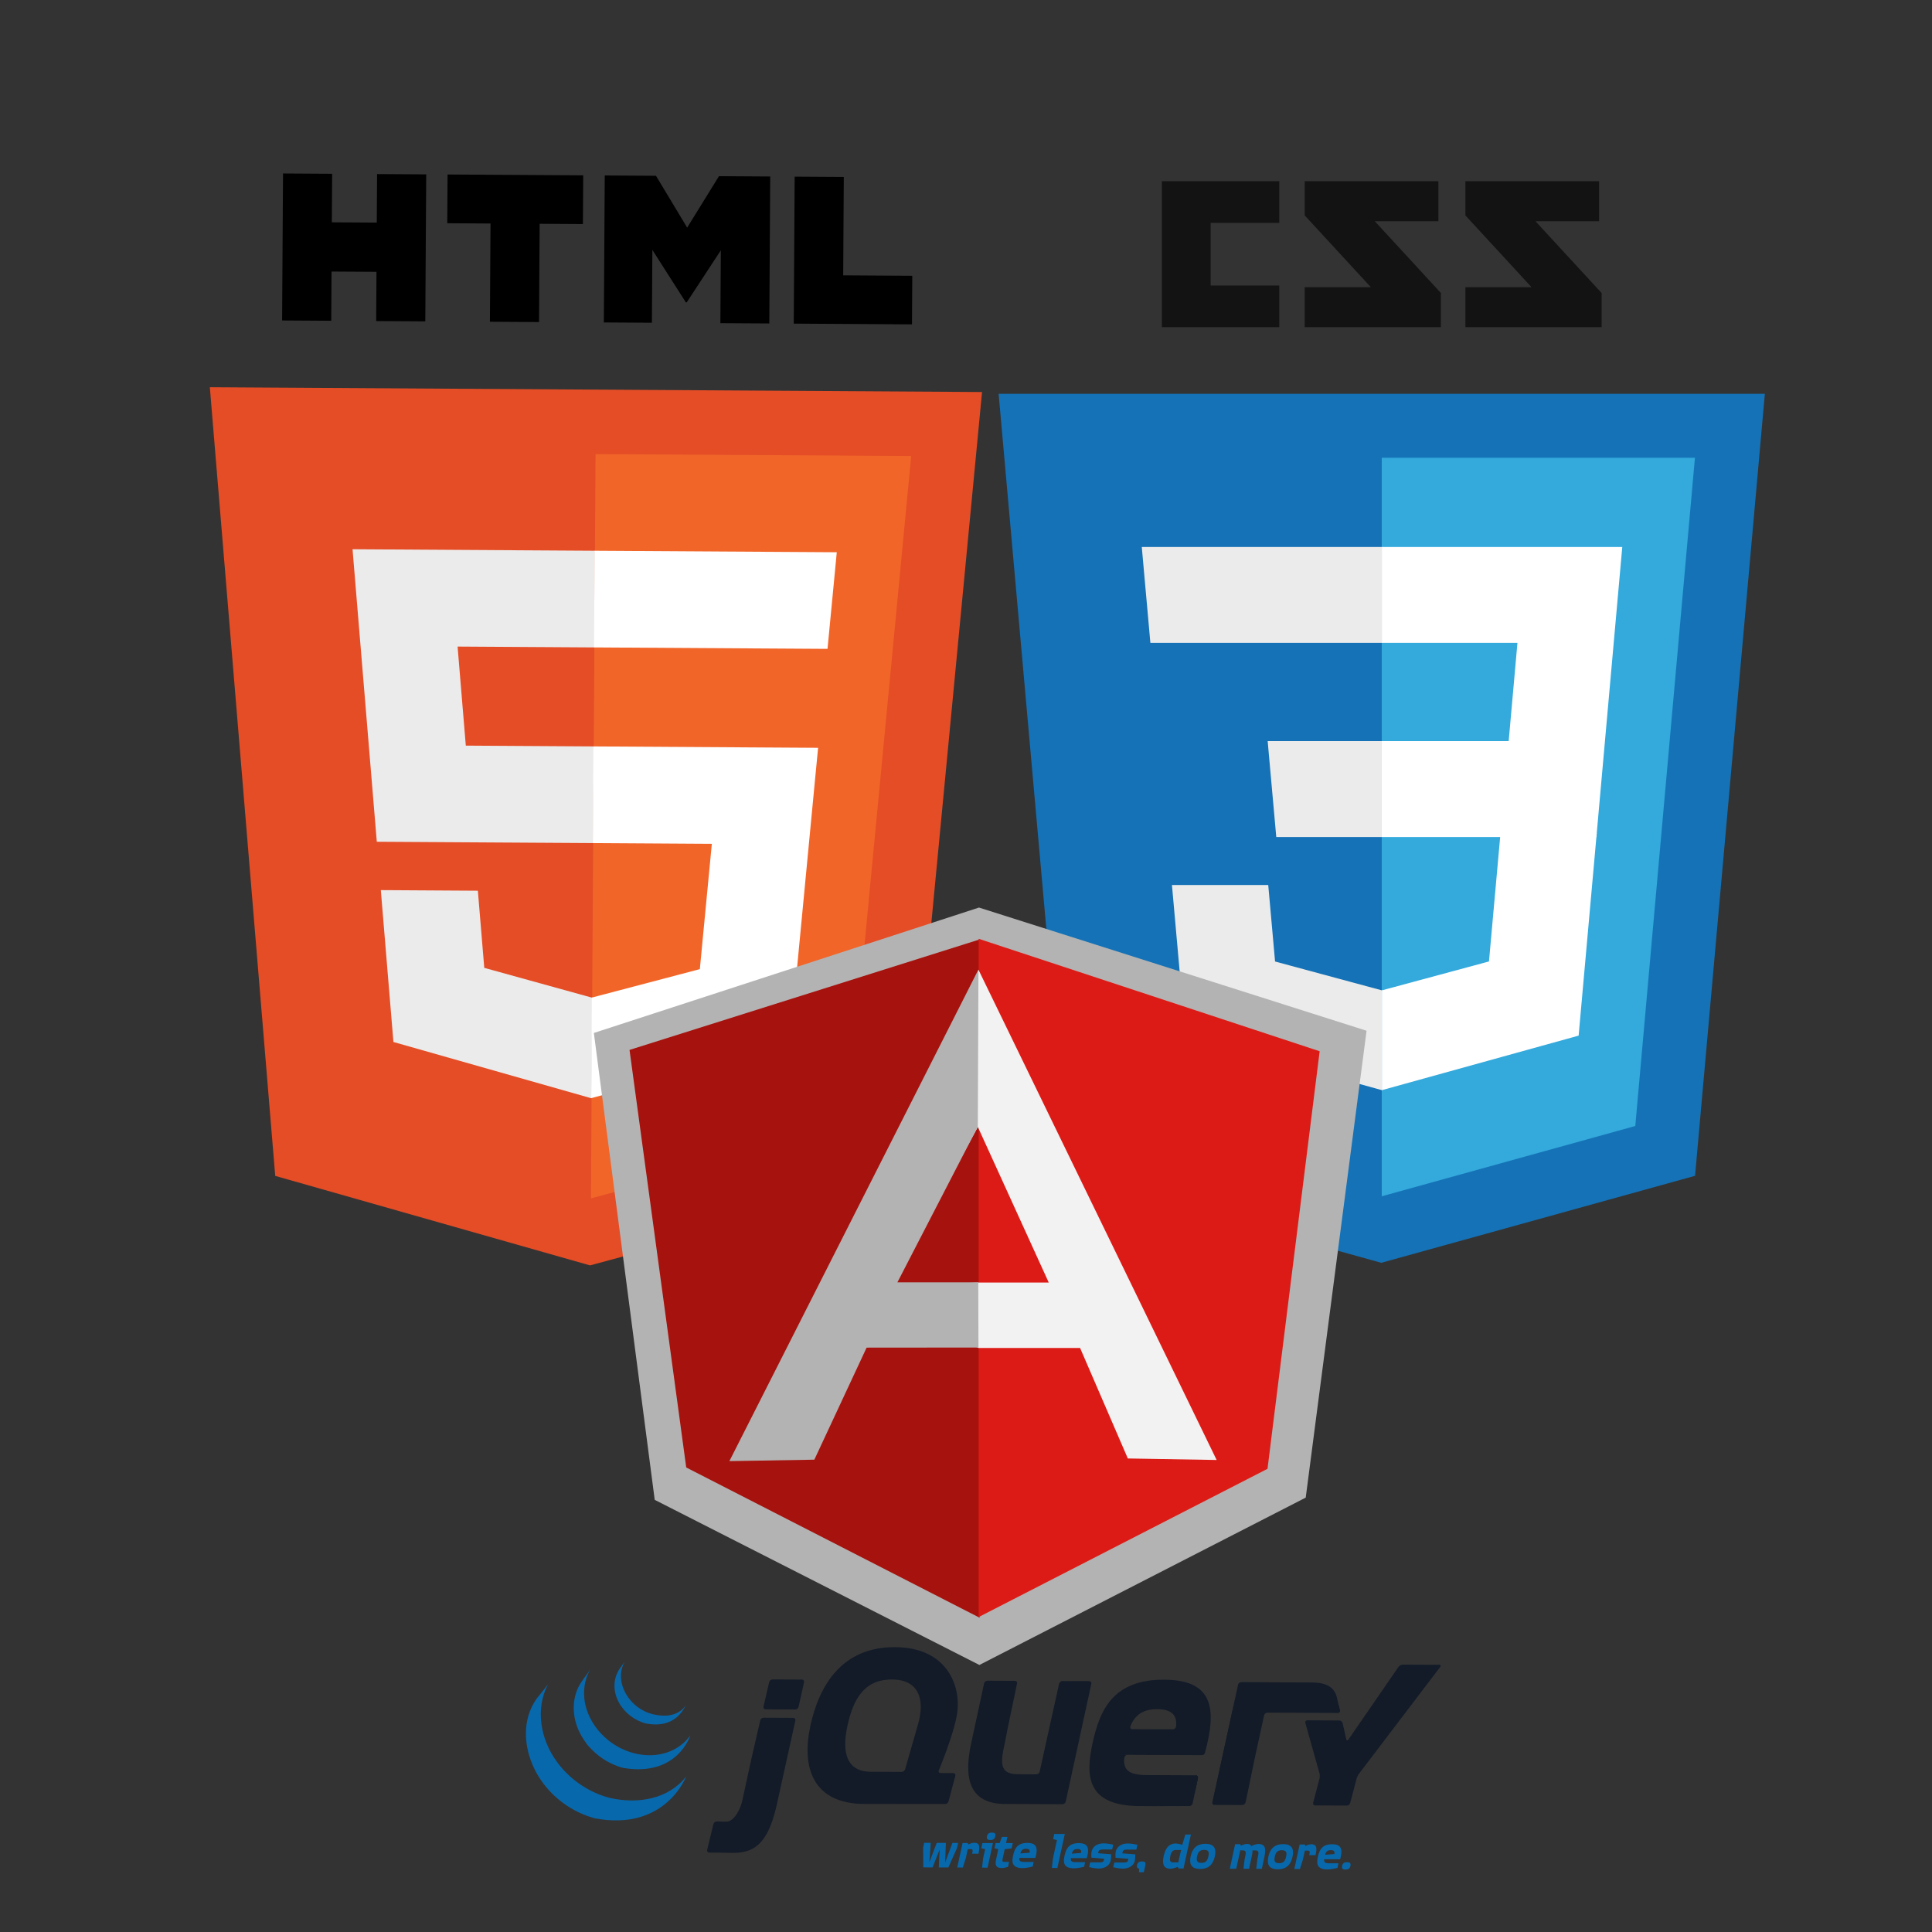 <?xml version="1.0" encoding="UTF-8" standalone="no"?>
<!-- Created with Inkscape (http://www.inkscape.org/) -->

<svg
   xmlns:dc="http://purl.org/dc/elements/1.1/"
   xmlns:cc="http://creativecommons.org/ns#"
   xmlns:rdf="http://www.w3.org/1999/02/22-rdf-syntax-ns#"
   xmlns:svg="http://www.w3.org/2000/svg"
   xmlns="http://www.w3.org/2000/svg"
   xmlns:sodipodi="http://sodipodi.sourceforge.net/DTD/sodipodi-0.dtd"
   xmlns:inkscape="http://www.inkscape.org/namespaces/inkscape"
   width="750"
   height="750"
   id="svg3559"
   version="1.1"
   inkscape:version="0.48.4 r9939"
   sodipodi:docname="New document 2">
  <rect width="100%" height="100%" fill="#333333" stroke="none"/>
  <defs
     id="defs3561">
    <filter
       color-interpolation-filters="sRGB"
       id="googleDropShadow">
      <feOffset
         result="offOut"
         in="SourceGraphic"
         dx="0.3"
         dy="0.5"
         id="feOffset3131" />
      <feGaussianBlur
         stdDeviation="0.25"
         result="blurOut"
         in="offOut"
         id="feGaussianBlur3133" />
      <feColorMatrix
         type="matrix"
         result="blurTransOut"
         in="blurOut"
         values="1 0 0 0 0 0 1 0 0 0 0 0 1 0 0 0 0 0 .8 0"
         id="feColorMatrix3135" />
      <feBlend
         in="SourceGraphic"
         mode="normal"
         in2="blurTransOut"
         id="feBlend3137" />
    </filter>
  </defs>
  <sodipodi:namedview
     id="base"
     pagecolor="#ffffff"
     bordercolor="#666666"
     borderopacity="1.0"
     inkscape:pageopacity="0.0"
     inkscape:pageshadow="2"
     inkscape:zoom="0.49497475"
     inkscape:cx="868.07877"
     inkscape:cy="642.17743"
     inkscape:document-units="px"
     inkscape:current-layer="layer1"
     showgrid="false"
     inkscape:window-width="1920"
     inkscape:window-height="1019"
     inkscape:window-x="1911"
     inkscape:window-y="-9"
     inkscape:window-maximized="1" />
  <g
     inkscape:label="Layer 1"
     inkscape:groupmode="layer"
     id="layer1"
     transform="translate(0,-302.362)">
    <g
       id="g3998"
       transform="matrix(0.678,0.003,-0.003,0.678,299.494,351.664)">
      <path
         id="path3421"
         d="m 87.361,916.22 0.001,-0.005 c 0,0 -3.352,11.88 -3.352,11.88 0,0 3.351,-11.875 3.351,-11.875 z"
         inkscape:connector-curvature="0"
         style="fill:#131b28;fill-rule:nonzero" />
      <path
         id="path3423"
         d="m 104.601,942.011 c 0,0 -3.694,-0.022 -3.694,-0.022 0,0 3.694,0.022 3.694,0.022 z"
         inkscape:connector-curvature="0"
         style="fill:#131b28;fill-rule:nonzero" />
      <path
         id="path3425"
         d="m 103.651,959.752 h 0.004 c 0,0 -22.131,0.081 -22.131,0.081 0,0 22.128,-0.081 22.128,-0.081 z"
         inkscape:connector-curvature="0"
         style="fill:#131b28;fill-rule:nonzero" />
      <path
         id="path3427"
         d="m 108.291,942.033 c 0,0 -3.695,-0.022 -3.695,-0.022 0,0 3.695,0.022 3.695,0.022 z"
         inkscape:connector-curvature="0"
         style="fill:#131b28;fill-rule:nonzero" />
      <path
         id="path3429"
         d="m 105.591,958.244 c 0,0 3.855,-14.702 3.855,-14.702 0,0 -3.855,14.705 -3.855,14.705 v -0.002 z"
         inkscape:connector-curvature="0"
         style="fill:#131b28;fill-rule:nonzero" />
      <path
         id="path3431"
         d="m 187.071,890.539 c 0,0 -7.181,33.76 -7.181,33.76 0,0 7.181,-33.76 7.181,-33.76 z"
         inkscape:connector-curvature="0"
         style="fill:#131b28;fill-rule:nonzero" />
      <path
         id="path3433"
         d="m 168.611,890.539 c 0,0 -5.452,25.22 -5.452,25.22 0,0 5.452,-25.222 5.452,-25.222 v 0.002 z"
         inkscape:connector-curvature="0"
         style="fill:#131b28;fill-rule:nonzero" />
      <path
         id="path3435"
         d="m 185.841,889.02 h -15.356 c -0.852,0 -1.698,0.684 -1.88,1.516 0,0 -5.452,25.222 -5.452,25.222 0,0 -5.452,25.222 -5.452,25.222 -0.181,0.833 -1.025,1.514 -1.877,1.514 h -9.318 -1.552 c -10.753,0 -9.509,-7.436 -7.307,-17.627 0.022,-0.102 0.044,-0.203 0.066,-0.308 0,0 0.242,-1.284 0.242,-1.284 0.015,-0.083 0.032,-0.166 0.045,-0.242 0,0 0.491,-2.615 0.491,-2.615 0,0 0.526,-2.803 0.526,-2.803 0.16,-0.845 0.403,-2.08 0.562,-2.856 0,0 2.478,-12.109 2.478,-12.109 0,0 2.481,-12.109 2.481,-12.109 0.171,-0.835 -0.388,-1.521 -1.24,-1.521 h -15.762 c -0.852,0 -1.696,0.686 -1.87,1.519 0,0 -3.389,16.079 -3.389,16.079 0,0 -3.389,16.077 -3.389,16.077 -0.003,0.007 -0.004,0.017 -0.005,0.024 0,0 -0.315,1.494 -0.315,1.494 -3.904,17.822 -2.869,34.817 18.347,35.349 0.347,0.01 0.615,0.013 0.615,0.013 h 33.302 c 0.852,0 1.696,-0.684 1.874,-1.519 0,0 7.181,-33.757 7.181,-33.757 0,0 7.181,-33.76 7.181,-33.76 0.177,-0.835 -0.376,-1.519 -1.228,-1.519 z"
         inkscape:connector-curvature="0"
         style="fill:#131b28;fill-rule:nonzero" />
      <path
         id="path3437"
         d="m 247.101,942.67 c 0.853,0 1.411,0.684 1.24,1.519 0,0 -1.492,7.288 -1.492,7.288"
         inkscape:connector-curvature="0"
         style="fill:#131b28;fill-rule:nonzero" />
      <path
         id="path3439"
         d="m 245.361,958.768 c 0,0 1.49,-7.293 1.49,-7.293 0,0 -1.492,7.295 -1.492,7.295 0,-0.002 9.9e-4,-0.002 9.9e-4,-0.002 z"
         inkscape:connector-curvature="0"
         style="fill:#131b28;fill-rule:nonzero" />
      <path
         id="path3441"
         d="m 243.491,960.302 c 0.002,0 0.005,-0.002 0.007,-0.002 -4.519,0.037 -18.099,0.139 -28.306,0.139 12.422,0 28.298,-0.137 28.298,-0.137 z"
         inkscape:connector-curvature="0"
         style="fill:#131b28;fill-rule:nonzero" />
      <path
         id="path3443"
         d="m 206.031,933.283 c -0.013,-0.798 0.896,-2.173 1.749,-2.173 0,0 -1.918,-0.032 -1.918,-0.032 -0.864,8.691 0.168,2.205 0.168,2.205 z"
         inkscape:connector-curvature="0"
         style="fill:#131b28;fill-rule:nonzero" />
      <path
         id="path3445"
         d="m 216.591,960.436 c -0.098,0 -0.198,0 -0.295,0.002 0.098,-0.002 0.198,-0.002 0.295,-0.002 z"
         inkscape:connector-curvature="0"
         style="fill:#131b28;fill-rule:nonzero" />
      <path
         id="path3447"
         d="m 247.101,942.67 c 0.853,0 1.411,0.684 1.24,1.519 0,0 -1.492,7.288 -1.492,7.288 0,0 -0.243,1.189 -0.243,1.189"
         inkscape:connector-curvature="0"
         style="fill:#131b28;fill-rule:nonzero" />
      <path
         id="path3449"
         d="m 223.861,960.419 h -0.062 0.062 z"
         inkscape:connector-curvature="0"
         style="fill:#131b28;fill-rule:nonzero" />
      <path
         id="path3451"
         d="m 220.091,960.431 h -0.219 0.219 z"
         inkscape:connector-curvature="0"
         style="fill:#131b28;fill-rule:nonzero" />
      <path
         id="path3453"
         d="m 218.941,960.434 c -0.122,0 -0.242,0 -0.361,0.002 0.12,-0.002 0.239,-0.002 0.361,-0.002 z"
         inkscape:connector-curvature="0"
         style="fill:#131b28;fill-rule:nonzero" />
      <path
         id="path3455"
         d="m 217.771,960.436 h -0.317 0.317 z"
         inkscape:connector-curvature="0"
         style="fill:#131b28;fill-rule:nonzero" />
      <path
         id="path3457"
         d="m 219.871,960.431 c -0.311,0 -0.623,0.002 -0.93,0.002 0.308,0 0.619,-0.002 0.93,-0.002 z"
         inkscape:connector-curvature="0"
         style="fill:#131b28;fill-rule:nonzero" />
      <path
         id="path3459"
         d="m 223.801,960.419 c -1.243,0.005 -2.483,0.01 -3.705,0.013 1.222,-0.002 2.463,-0.007 3.705,-0.013 z"
         inkscape:connector-curvature="0"
         style="fill:#131b28;fill-rule:nonzero" />
      <path
         id="path3461"
         d="m 243.501,960.299 h 0.001 c -3.312,0.027 -11.49,0.088 -19.646,0.12 8.152,-0.029 16.332,-0.093 19.645,-0.12 z"
         inkscape:connector-curvature="0"
         style="fill:#131b28;fill-rule:nonzero" />
      <path
         id="path3463"
         d="m 245.361,958.771 c 0,0 1.249,-6.106 1.249,-6.106 0,0 -1.25,6.111 -1.25,6.111 0,-0.002 0.001,-0.002 0.001,-0.005 z"
         inkscape:connector-curvature="0"
         style="fill:#131b28;fill-rule:nonzero" />
      <path
         id="path3465"
         d="m 218.581,960.436 h -0.811 0.811 z"
         inkscape:connector-curvature="0"
         style="fill:#131b28;fill-rule:nonzero" />
      <path
         id="path3467"
         d="m 216.291,960.438 h -1.096 1.096 z"
         inkscape:connector-curvature="0"
         style="fill:#131b28;fill-rule:nonzero" />
      <path
         id="path3469"
         d="m 217.451,960.436 h -0.864 0.864 z"
         inkscape:connector-curvature="0"
         style="fill:#131b28;fill-rule:nonzero" />
      <path
         id="path3471"
         d="m -7.179,933.466 c 0,0 2.385,-10.574 2.385,-10.574 0,0 -2.727,12.087 -2.727,12.087 0,0 -2.617,12.312 -2.617,12.312 0,0 2.294,-10.793 2.294,-10.793 0.177,-0.835 0.477,-2.2 0.665,-3.032 z"
         inkscape:connector-curvature="0"
         style="fill:#131b28;fill-rule:nonzero" />
      <path
         id="path3473"
         d="M 21.371,888.842 H 4.507 c -0.853,0 -1.704,0.681 -1.895,1.511 0,0 -1.599,7.058 -1.599,7.058 0,0 -1.599,7.061 -1.599,7.061 -0.188,0.83 0.355,1.511 1.208,1.511 H 17.618 c 0.852,0 1.699,-0.681 1.882,-1.514 0,0 1.545,-7.058 1.545,-7.058 0,0 1.545,-7.053 1.545,-7.053 v -0.002 c 0.182,-0.833 -0.366,-1.514 -1.22,-1.514 z"
         inkscape:connector-curvature="0"
         style="fill:#131b28;fill-rule:nonzero" />
      <path
         id="path3475"
         d="m 17.701,912.321 v -0.002 c 0,0 -4.946,22.883 -4.946,22.883 0,0 4.946,-22.881 4.946,-22.881 z"
         inkscape:connector-curvature="0"
         style="fill:#131b28;fill-rule:nonzero" />
      <path
         id="path3477"
         d="m -31.289,988.139 c 0,0 8.501,0.11 13.905,0.11 -4.105,0 -10.885,-0.076 -13.912,-0.112 0.003,0 0.005,0.002 0.008,0.002 z"
         inkscape:connector-curvature="0"
         style="fill:#131b28;fill-rule:nonzero" />
      <path
         id="path3479"
         d="m -2.409,912.318 c 0,0 -2.388,10.574 -2.388,10.574 0,0 2.388,-10.574 2.388,-10.574 z"
         inkscape:connector-curvature="0"
         style="fill:#131b28;fill-rule:nonzero" />
      <path
         id="path3481"
         d="M 16.481,910.805 H -0.516 c -0.852,0 -1.704,0.681 -1.892,1.514 0,0 -2.388,10.574 -2.388,10.574 0,0 -2.385,10.574 -2.385,10.574 -0.188,0.833 -0.488,2.197 -0.665,3.032 0,0 -2.294,10.793 -2.294,10.793 0,0 -2.292,10.793 -2.292,10.793 -0.178,0.833 -0.544,2.178 -0.818,2.986 0,0 -3.175,9.448 -8.513,9.341 -0.227,-0.005 -0.448,-0.007 -0.666,-0.013 -2.587,-0.049 -4.619,-0.086 -4.619,-0.086 h -0.004 c -0.851,-0.013 -1.707,0.652 -1.905,1.48 0,0 -1.763,7.41 -1.763,7.41 0,0 -1.76,7.407 -1.76,7.407 -0.198,0.828 0.337,1.511 1.184,1.526 3.027,0.037 9.807,0.112 13.912,0.112 13.334,0 20.363,-7.388 24.869,-28.647 0,0 5.273,-24.399 5.273,-24.399 0,0 4.946,-22.883 4.946,-22.883 0.179,-0.833 -0.371,-1.514 -1.223,-1.514 z"
         inkscape:connector-curvature="0"
         style="fill:#131b28;fill-rule:nonzero" />
      <path
         id="path3483"
         d="m 257.931,959.574 c -0.852,0 -1.405,-0.684 -1.226,-1.519 0,0 12.786,-59.89 12.786,-59.89"
         inkscape:connector-curvature="0"
         style="fill:#131b28;fill-rule:nonzero" />
      <path
         id="path3485"
         d="m 275.701,958.053 c 0,0 5.171,-25.562 5.171,-25.562 0,0 -5.171,25.562 -5.171,25.562 z"
         inkscape:connector-curvature="0"
         style="fill:#131b28;fill-rule:nonzero" />
      <path
         id="path3487"
         d="m 256.891,958.815 c -0.104,-0.417 -0.043,-1.44 0.138,-2.275 0,0 6.068,-28.428 6.068,-28.428 0,0 -6.393,29.944 -6.393,29.944 -0.179,0.835 0.374,1.519 1.226,1.519 h 1.553 c -0.853,0 -2.489,-0.342 -2.592,-0.759 z"
         inkscape:connector-curvature="0"
         style="fill:#131b28;fill-rule:nonzero" />
      <path
         id="path3489"
         d="m 274.691,959.232 c -0.464,0.188 -1.543,0.342 -2.396,0.342 h 1.553 c 0.852,0 1.689,-0.684 1.858,-1.521 0,0 0.308,-1.519 0.308,-1.519 -0.17,0.835 -0.857,2.51 -1.322,2.698 z"
         inkscape:connector-curvature="0"
         style="fill:#131b28;fill-rule:nonzero" />
      <path
         id="path3491"
         d="m 278.291,945.272 c 0,0 2.283,-11.282 2.283,-11.282 -10e-4,0.007 -0.002,0.017 -0.004,0.022 0,0 -2.279,11.26 -2.279,11.26 z"
         inkscape:connector-curvature="0"
         style="fill:#131b28;fill-rule:nonzero" />
      <path
         id="path3493"
         d="m 328.741,902.177 c 0,0 0.704,2.91 0.704,2.91 0.194,0.833 -0.344,1.509 -1.195,1.511"
         inkscape:connector-curvature="0"
         style="fill:#131b28;fill-rule:nonzero" />
      <path
         id="path3495"
         d="m 276.011,956.535 c 0,0 2.277,-11.262 2.277,-11.262 0,0 -2.277,11.262 -2.277,11.262 z"
         inkscape:connector-curvature="0"
         style="fill:#131b28;fill-rule:nonzero" />
      <path
         id="path3497"
         d="m 328.041,899.196 c 0,0 0.697,2.981 0.697,2.981 0,0 -0.697,-2.981 -0.697,-2.981 z"
         inkscape:connector-curvature="0"
         style="fill:#131b28;fill-rule:nonzero" />
      <path
         id="path3499"
         d="m 280.571,933.991 c 0.17,-0.835 0.45,-2.188 0.627,-3.015 0,0 2.438,-11.421 2.438,-11.421 0,0 -2.761,12.937 -2.761,12.937 0,0 -0.304,1.499 -0.304,1.499 z"
         inkscape:connector-curvature="0"
         style="fill:#131b28;fill-rule:nonzero" />
      <path
         id="path3501"
         d="m 269.701,897.184 c -0.17,0.806 -0.387,1.824 -0.531,2.498 0,0 -6.068,28.43 -6.068,28.43 0,0 6.393,-29.946 6.393,-29.946 0,0 0.206,-0.981 0.206,-0.981 z"
         inkscape:connector-curvature="0"
         style="fill:#131b28;fill-rule:nonzero" />
      <path
         id="path3503"
         d="m 329.441,905.087 c 0,0 -0.704,-2.91 -0.704,-2.91 0,0 -0.697,-2.981 -0.697,-2.981 0,0 -0.353,-1.509 -0.353,-1.509 -1.381,-5.364 -5.433,-8.46 -14.233,-8.46 0,0 -13.7,-0.015 -13.7,-0.015 0,0 -12.617,-0.015 -12.617,-0.015 h -1.083 -13.114 c -0.852,0 -1.696,0.681 -1.871,1.516 h -10e-4 c 0,0 -0.627,2.966 -0.627,2.966 0,0 -0.741,3.503 -0.741,3.503 0,0 -0.206,0.981 -0.206,0.981 0,0 -6.393,29.946 -6.393,29.946 0,0 -6.068,28.428 -6.068,28.428 -0.181,0.835 -0.242,1.858 -0.138,2.275 0.102,0.417 1.738,0.759 2.591,0.759 h 12.808 c 0.853,0 1.932,-0.154 2.396,-0.342 0.465,-0.188 1.152,-1.863 1.322,-2.698 0,0 2.277,-11.262 2.277,-11.262 0,0 2.279,-11.26 2.279,-11.26 10e-4,-0.005 0.002,-0.015 0.004,-0.022 0,0 0.304,-1.499 0.304,-1.499 0,0 2.761,-12.937 2.761,-12.937 0,0 2.439,-11.426 2.439,-11.426 0.181,-0.83 1.02,-1.509 1.871,-1.511 0,0 40.3,-0.019 40.3,-0.019 0.851,-0.002 1.389,-0.679 1.195,-1.511 z"
         inkscape:connector-curvature="0"
         style="fill:#131b28;fill-rule:nonzero" />
      <path
         id="path3505"
         d="m 381.321,878.774 c -0.853,0.006 -2.248,0.011 -3.102,0.011 h -12.899 c -0.853,0 -1.946,0.576 -2.427,1.28 0,0 -28.523,41.787 -28.523,41.787 -0.482,0.706 -1.032,0.601 -1.221,-0.229 0,0 -2.098,-9.207 -2.098,-9.207 -0.189,-0.833 -1.044,-1.511 -1.896,-1.511 h -18.337 c -0.853,0 -1.359,0.669 -1.125,1.489 0,0 8.217,28.784 8.217,28.784 0.234,0.82 0.251,2.168 0.04,2.993 0,0 -3.582,13.931 -3.582,13.931 -0.212,0.828 0.312,1.504 1.166,1.504 h 18.123 c 0.852,0 1.724,-0.676 1.935,-1.504 0,0 3.583,-13.931 3.583,-13.931 0.211,-0.825 0.804,-2.061 1.318,-2.742 0,0 46.306,-61.459 46.306,-61.459 0.514,-0.681 0.236,-1.235 -0.616,-1.229 0,0 -4.861,0.032 -4.861,0.032 z"
         inkscape:connector-curvature="0"
         style="fill:#131b28;fill-rule:nonzero" />
      <path
         id="path3507"
         d="m 235.641,914.823 c 0,0 -0.001,-0.017 -0.001,-0.017 -0.107,0.925 -0.961,1.604 -1.813,1.604 h -23.248 c -0.803,0 -1.212,-0.547 -1.094,-1.221 0.007,-0.019 0.01,-0.037 0.022,-0.054 0,0 -0.008,0.002 -0.015,0.007 0.005,-0.027 0.005,-0.051 0.013,-0.078 0,0 0.044,-0.164 0.106,-0.396 2.22,-5.903 6.743,-9.778 15.243,-9.778 9.569,0 11.437,4.675 10.787,9.932 z m -6.82,-26.834 c -29.841,0 -36.912,18.113 -40.879,36.394 -3.967,18.633 -3.626,36.055 27.253,36.055 h 1.096 c 0.098,-0.002 0.198,-0.002 0.295,-0.002 h 0.864 0.317 0.811 c 0.12,-0.002 0.239,-0.002 0.361,-0.002 0.308,0 0.619,-0.002 0.93,-0.002 h 0.219 c 1.222,-0.002 2.462,-0.008 3.705,-0.013 h 0.062 c 8.155,-0.032 16.334,-0.093 19.647,-0.12 0.847,-0.013 1.676,-0.696 1.851,-1.523 0,0 1.25,-6.111 1.25,-6.111 0,0 0.243,-1.189 0.243,-1.189 0,0 1.492,-7.288 1.492,-7.288 0.171,-0.835 -0.387,-1.519 -1.24,-1.519 h -27.761 c -11.041,0 -14.32,-2.935 -13.112,-11.56 h 44.377 c 0,0 -0.004,0.005 -0.004,0.005 0.011,0 0.021,-0.005 0.03,-0.005 0.706,-0.013 1.357,-0.498 1.616,-1.145 0.049,-0.124 0.09,-0.254 0.107,-0.388 0,0 -0.005,0.005 -0.005,0.005 6.589,-24.854 4.7,-41.592 -23.528,-41.592 z"
         inkscape:connector-curvature="0"
         style="fill:#131b28;fill-rule:nonzero" />
      <path
         id="path3509"
         d="m 87.781,914.728 c 0,0 -0.42,1.487 -0.42,1.487 0,0.005 -0.001,0.005 -0.001,0.005 0,0 -3.351,11.875 -3.351,11.875 0,0 -3.35,11.873 -3.35,11.873 -0.232,0.82 -1.118,1.492 -1.973,1.492 h -17.736 c -13.453,0 -16.729,-10.522 -13.453,-26.042 3.275,-15.874 9.697,-25.742 22.938,-26.741 18.094,-1.365 21.714,11.362 17.345,26.052 z m 12.163,25.818 c 0,0 8.362,-20.303 10.261,-32.031 2.59,-15.699 -5.27,-38.466 -35.63,-38.466 -30.187,0 -43.295,21.737 -48.297,45.367 -5.001,23.801 1.552,44.675 31.567,44.504 0,0 23.679,-0.088 23.679,-0.088 0,0 22.131,-0.081 22.131,-0.081 0.852,-0.007 1.724,-0.684 1.941,-1.506 0,0 3.855,-14.705 3.855,-14.705 0.215,-0.825 -0.306,-1.504 -1.158,-1.509 0,0 -3.695,-0.022 -3.695,-0.022 0,0 -3.694,-0.022 -3.694,-0.022 -0.725,-0.005 -1.14,-0.474 -1.052,-1.096 0.016,-0.112 0.042,-0.227 0.09,-0.347 z"
         inkscape:connector-curvature="0"
         style="fill:#131b28;fill-rule:nonzero" />
      <path
         id="path3511"
         d="m 249.381,926.957 c 0,0.562 -0.455,1.018 -1.018,1.018 -0.562,0 -1.018,-0.457 -1.018,-1.018 0,-0.562 0.457,-1.016 1.018,-1.016 0.563,0 1.018,0.454 1.018,1.016 z"
         inkscape:connector-curvature="0"
         style="fill:#131b28;fill-rule:nonzero" />
      <path
         id="path3513"
         d="m -130.561,900.558 c -8.335,11.98 -7.297,27.566 -0.93,40.295 0.151,0.305 0.31,0.605 0.466,0.906 0.1,0.19 0.194,0.386 0.298,0.574 0.059,0.112 0.124,0.222 0.186,0.33 0.109,0.203 0.22,0.396 0.332,0.593 0.198,0.349 0.4,0.696 0.608,1.042 0.115,0.19 0.228,0.381 0.347,0.571 0.229,0.371 0.465,0.737 0.706,1.103 0.1,0.156 0.198,0.312 0.3,0.464 0.332,0.496 0.671,0.989 1.022,1.475 0.009,0.013 0.018,0.027 0.029,0.039 0.055,0.078 0.116,0.154 0.172,0.232 0.303,0.417 0.615,0.83 0.931,1.238 0.116,0.149 0.233,0.298 0.35,0.447 0.282,0.354 0.569,0.706 0.861,1.057 0.109,0.132 0.218,0.264 0.328,0.393 0.392,0.461 0.791,0.92 1.199,1.37 0.007,0.007 0.017,0.017 0.024,0.024 0.017,0.019 0.032,0.032 0.046,0.051 0.398,0.435 0.806,0.859 1.218,1.284 0.128,0.132 0.259,0.264 0.391,0.393 0.32,0.322 0.645,0.64 0.973,0.955 0.133,0.127 0.265,0.256 0.398,0.378 0.438,0.413 0.881,0.818 1.333,1.213 0.007,0.007 0.013,0.013 0.021,0.017 0.077,0.068 0.156,0.132 0.232,0.198 0.398,0.344 0.803,0.686 1.211,1.023 0.166,0.134 0.334,0.266 0.502,0.4 0.333,0.266 0.67,0.53 1.01,0.789 0.179,0.137 0.359,0.273 0.54,0.41 0.375,0.276 0.752,0.547 1.133,0.813 0.139,0.1 0.273,0.198 0.413,0.293 0.039,0.027 0.074,0.054 0.114,0.081 0.361,0.249 0.731,0.488 1.1,0.728 0.159,0.105 0.316,0.215 0.476,0.317 0.566,0.359 1.141,0.713 1.722,1.055 0.157,0.09 0.317,0.178 0.476,0.269 0.427,0.247 0.857,0.488 1.293,0.725 0.236,0.127 0.477,0.247 0.715,0.369 0.308,0.161 0.613,0.325 0.925,0.481 0.071,0.034 0.144,0.068 0.214,0.102 0.126,0.061 0.253,0.12 0.378,0.183 0.485,0.232 0.973,0.459 1.466,0.679 0.105,0.046 0.206,0.093 0.31,0.139 0.565,0.247 1.135,0.483 1.71,0.71 0.138,0.056 0.277,0.11 0.416,0.164 0.532,0.205 1.072,0.408 1.614,0.598 0.068,0.024 0.134,0.046 0.203,0.071 0.594,0.208 1.195,0.4 1.799,0.588 0.144,0.042 0.289,0.088 0.435,0.129 0.615,0.186 1.223,0.408 1.858,0.525 40.31,7.351 52.019,-24.224 52.019,-24.224 -9.834,12.812 -27.29,16.191 -43.829,12.429 -0.626,-0.142 -1.234,-0.337 -1.846,-0.518 -0.155,-0.046 -0.308,-0.093 -0.46,-0.139 -0.597,-0.183 -1.189,-0.376 -1.777,-0.579 -0.081,-0.029 -0.162,-0.059 -0.244,-0.088 -0.527,-0.186 -1.049,-0.381 -1.567,-0.581 -0.146,-0.059 -0.293,-0.115 -0.439,-0.173 -0.569,-0.225 -1.134,-0.459 -1.692,-0.703 -0.115,-0.049 -0.225,-0.1 -0.338,-0.149 -0.48,-0.217 -0.955,-0.437 -1.427,-0.664 -0.137,-0.066 -0.273,-0.129 -0.413,-0.198 -0.371,-0.181 -0.738,-0.374 -1.104,-0.562 -0.245,-0.129 -0.494,-0.251 -0.737,-0.386 -0.447,-0.239 -0.886,-0.488 -1.323,-0.742 -0.148,-0.083 -0.298,-0.163 -0.447,-0.249 -0.581,-0.342 -1.155,-0.696 -1.723,-1.055 -0.157,-0.1 -0.31,-0.207 -0.465,-0.31 -0.412,-0.266 -0.822,-0.537 -1.226,-0.815 -0.134,-0.091 -0.263,-0.188 -0.395,-0.278 -0.39,-0.276 -0.776,-0.555 -1.159,-0.838 -0.174,-0.129 -0.345,-0.259 -0.514,-0.388 -0.351,-0.269 -0.7,-0.54 -1.046,-0.818 -0.156,-0.124 -0.312,-0.249 -0.466,-0.374 -0.439,-0.361 -0.874,-0.725 -1.302,-1.099 -0.045,-0.039 -0.094,-0.078 -0.143,-0.12 -0.464,-0.408 -0.919,-0.825 -1.37,-1.245 -0.131,-0.124 -0.258,-0.247 -0.386,-0.371 -0.333,-0.317 -0.662,-0.637 -0.984,-0.964 -0.129,-0.129 -0.259,-0.256 -0.386,-0.386 -0.41,-0.42 -0.813,-0.845 -1.207,-1.277 -0.019,-0.022 -0.04,-0.042 -0.06,-0.064 -0.417,-0.457 -0.825,-0.923 -1.224,-1.394 -0.109,-0.129 -0.214,-0.254 -0.321,-0.381 -0.298,-0.359 -0.593,-0.723 -0.881,-1.089 -0.108,-0.132 -0.216,-0.267 -0.323,-0.403 -0.347,-0.45 -0.686,-0.899 -1.018,-1.355 -9.182,-12.525 -12.481,-29.8 -5.142,-43.987"
         inkscape:connector-curvature="0"
         style="fill:#0868ac;fill-rule:nonzero" />
      <path
         id="path3515"
         d="m -104.687,890.465 c -6.028,8.674 -5.701,20.286 -0.999,29.46 0.789,1.538 1.675,3.03 2.666,4.451 0.903,1.294 1.904,2.834 3.103,3.874 0.435,0.479 0.889,0.945 1.353,1.404 0.117,0.12 0.237,0.234 0.356,0.352 0.45,0.437 0.908,0.867 1.382,1.284 0.019,0.015 0.037,0.034 0.056,0.049 0.005,0.005 0.01,0.007 0.013,0.013 0.524,0.459 1.064,0.901 1.614,1.335 0.122,0.093 0.243,0.19 0.366,0.286 0.551,0.422 1.112,0.837 1.688,1.233 0.017,0.013 0.032,0.024 0.049,0.037 0.254,0.176 0.513,0.339 0.77,0.508 0.123,0.081 0.24,0.166 0.365,0.242 0.411,0.264 0.828,0.52 1.251,0.767 0.06,0.037 0.118,0.068 0.177,0.102 0.365,0.21 0.735,0.417 1.106,0.618 0.129,0.073 0.261,0.137 0.393,0.205 0.256,0.134 0.513,0.271 0.774,0.4 0.039,0.019 0.079,0.037 0.117,0.054 0.531,0.261 1.067,0.513 1.614,0.752 0.117,0.051 0.238,0.098 0.356,0.146 0.437,0.186 0.879,0.366 1.323,0.537 0.188,0.071 0.378,0.139 0.566,0.208 0.403,0.149 0.807,0.286 1.215,0.422 0.184,0.059 0.365,0.12 0.549,0.176 0.58,0.181 1.152,0.408 1.757,0.508 31.123,5.156 38.308,-18.806 38.308,-18.806 -6.477,9.329 -19.02,13.779 -32.405,10.305 -0.594,-0.156 -1.18,-0.327 -1.763,-0.51 -0.178,-0.054 -0.353,-0.112 -0.53,-0.171 -0.414,-0.134 -0.825,-0.276 -1.233,-0.425 -0.187,-0.068 -0.374,-0.137 -0.557,-0.208 -0.447,-0.171 -0.889,-0.349 -1.327,-0.535 -0.12,-0.051 -0.24,-0.098 -0.358,-0.151 -0.549,-0.239 -1.09,-0.491 -1.623,-0.754 -0.275,-0.134 -0.544,-0.276 -0.814,-0.415 -0.156,-0.081 -0.314,-0.161 -0.47,-0.242 -0.347,-0.188 -0.691,-0.383 -1.03,-0.581 -0.081,-0.046 -0.165,-0.09 -0.247,-0.139 -0.421,-0.247 -0.836,-0.5 -1.248,-0.762 -0.127,-0.081 -0.249,-0.168 -0.376,-0.251 -0.271,-0.176 -0.542,-0.354 -0.808,-0.535 -0.574,-0.396 -1.132,-0.811 -1.682,-1.23 -0.127,-0.1 -0.254,-0.198 -0.378,-0.298 -5.859,-4.626 -10.503,-10.947 -12.711,-18.115 -2.314,-7.434 -1.815,-15.779 2.194,-22.551"
         inkscape:connector-curvature="0"
         style="fill:#0868ac;fill-rule:nonzero" />
      <path
         id="path3517"
         d="m -82.926,882.924 c -3.554,5.229 -3.903,11.724 -1.437,17.5 2.6,6.13 7.928,10.94 14.147,13.22 0.256,0.095 0.513,0.181 0.773,0.269 0.114,0.034 0.226,0.073 0.341,0.107 0.366,0.115 0.73,0.249 1.108,0.32 17.185,3.32 21.846,-8.818 23.087,-10.605 -4.083,5.879 -10.945,7.29 -19.364,5.247 -0.665,-0.162 -1.396,-0.402 -2.037,-0.629 -0.822,-0.293 -1.632,-0.627 -2.419,-1.005 -1.495,-0.718 -2.92,-1.59 -4.241,-2.588 -7.534,-5.716 -12.214,-16.621 -7.298,-25.502"
         inkscape:connector-curvature="0"
         style="fill:#0868ac;fill-rule:nonzero" />
      <path
         id="path3519"
         d="m 110.621,984.779 c 0,0 -4.954,11.282 -4.954,11.282 h -5.469 c 0,0 0.448,-10.251 0.448,-10.251 0,0 -4.026,10.251 -4.026,10.251 h -5.295 c 0,0 -0.139,-11.282 -0.139,-11.282 0,0 0.585,-2.786 0.585,-2.786 h 3.75 c 0,0 -0.723,11.143 -0.723,11.143 0,0 4.163,-11.143 4.163,-11.143 h 5.228 c 0,0 -0.378,11.282 -0.378,11.282 0,0 4.128,-11.282 4.128,-11.282 h 3.267 c 0,0 -0.585,2.786 -0.585,2.786 z"
         inkscape:connector-curvature="0"
         style="fill:#0868ac;fill-rule:nonzero" />
      <path
         id="path3521"
         d="m 119.251,988.119 c 0.482,-2.202 0.344,-2.615 -0.791,-2.615 h -1.72 c 0,0 -1.101,5.161 -1.101,5.161 0,0 -1.686,5.398 -1.686,5.398 h -3.198 c 0,0 2.614,-12.244 2.614,-12.244 0,0 0.38,-1.79 0.38,-1.79 h 2.924 c 0,0 0.378,0.825 0.378,0.825 0,0 1.686,-0.996 3.335,-0.996 3.51,0 3.235,2.647 2.477,6.26 h -3.611 z"
         inkscape:connector-curvature="0"
         style="fill:#0868ac;fill-rule:nonzero" />
      <path
         id="path3523"
         d="m 129.641,980.239 c -1.409,0 -2.304,-0.413 -1.96,-2.131 0.378,-1.721 1.48,-2.134 2.854,-2.134 1.378,0 2.306,0.413 1.927,2.134 -0.344,1.685 -1.444,2.131 -2.821,2.131 z m -1.512,15.823 h -3.167 c 0,0 0.62,-5.503 0.62,-5.503 0,0 1.101,-5.09 1.101,-5.09 0,0 -2.201,-0.483 -2.201,-0.483 0,0 0.619,-2.991 0.619,-2.991 h 6.018 c 0,0 -2.991,14.067 -2.991,14.067 z"
         inkscape:connector-curvature="0"
         style="fill:#0868ac;fill-rule:nonzero" />
      <path
         id="path3525"
         d="m 141.851,984.979 c 0,0 -3.955,0.483 -3.955,0.483 0,0 -1.137,5.366 -1.137,5.366 -0.31,1.48 -0.31,1.892 0.999,1.892 h 2.648 c 0,0 -0.551,2.82 -0.551,2.82 0,0 -2.406,0.723 -3.44,0.723 -4.059,0 -4.025,-2.236 -3.301,-5.574 0,0 1.101,-5.261 1.101,-5.261 0,0 -2.202,-0.481 -2.202,-0.481 0,0 0.653,-2.993 0.653,-2.993 h 2.306 c 0,0 1.307,-3.545 1.307,-3.545 h 3.13 c 0,0 -0.758,3.545 -0.758,3.545 h 3.853 c 0,0 -0.653,3.025 -0.653,3.025 z"
         inkscape:connector-curvature="0"
         style="fill:#0868ac;fill-rule:nonzero" />
      <path
         id="path3527"
         d="m 150.071,985.159 c -1.857,0 -2.821,0.964 -3.198,2.683 0,0 5.297,-0.447 5.297,-0.447 0.24,-1.169 0,-2.236 -2.098,-2.236 z m -3.713,5.227 c -0.243,1.721 0.411,2.305 2.612,2.305 h 5.537 c 0,0 -0.549,2.615 -0.549,2.615 0,0 -3.336,0.928 -5.813,0.928 -6.157,0 -6.227,-3.472 -5.435,-7.188 0.791,-3.647 2.201,-7.256 8.151,-7.256 5.746,0 6.022,3.472 4.611,8.596 h -9.114 z"
         inkscape:connector-curvature="0"
         style="fill:#0868ac;fill-rule:nonzero" />
      <path
         id="path3529"
         d="m 168.091,996.059 h -3.163 c 0,0 0.619,-5.503 0.619,-5.503 0,0 2.236,-10.457 2.236,-10.457 0,0 -2.203,-0.515 -2.203,-0.515 0,0 0.654,-2.993 0.654,-2.993 h 6.021 c 0,0 -4.164,19.468 -4.164,19.468 z"
         inkscape:connector-curvature="0"
         style="fill:#0868ac;fill-rule:nonzero" />
      <path
         id="path3531"
         d="m 179.521,985.159 c -1.859,0 -2.821,0.964 -3.201,2.683 0,0 5.298,-0.447 5.298,-0.447 0.239,-1.169 0,-2.236 -2.097,-2.236 z m -3.716,5.227 c -0.24,1.721 0.414,2.305 2.614,2.305 h 5.538 c 0,0 -0.551,2.615 -0.551,2.615 0,0 -3.337,0.928 -5.814,0.928 -6.157,0 -6.224,-3.472 -5.433,-7.188 0.792,-3.647 2.202,-7.256 8.152,-7.256 5.745,0 6.019,3.472 4.611,8.596 h -9.116 z"
         inkscape:connector-curvature="0"
         style="fill:#0868ac;fill-rule:nonzero" />
      <path
         id="path3533"
         d="m 199.431,985.329 c 0,0 -4.025,0.034 -5.125,0.034 -2.34,0 -2.581,0.72 -2.752,1.477 0,0 -0.139,0.688 -0.139,0.688 0,0 7.43,0.552 7.43,0.552 0,0 0.034,2.373 -0.276,3.713 -0.447,2.236 -2.752,4.504 -6.913,4.504 -2.065,0 -5.402,-0.789 -5.402,-0.789 0,0 0.585,-2.717 0.585,-2.717 h 5.126 c 2.271,0 2.581,-0.62 2.72,-1.238 0,0 0.171,-0.894 0.171,-0.894 0,0 -7.293,-0.552 -7.293,-0.552 0,0 -0.275,-1.824 0.102,-3.645 0.552,-2.478 2.82,-4.609 6.982,-4.609 2.064,0 5.4,0.754 5.4,0.754 0,0 -0.619,2.72 -0.619,2.72 z"
         inkscape:connector-curvature="0"
         style="fill:#0868ac;fill-rule:nonzero" />
      <path
         id="path3535"
         d="m 213.261,985.329 c 0,0 -4.023,0.034 -5.125,0.034 -2.339,0 -2.579,0.72 -2.752,1.477 0,0 -0.139,0.688 -0.139,0.688 0,0 7.432,0.552 7.432,0.552 0,0 0.034,2.373 -0.276,3.713 -0.447,2.236 -2.752,4.504 -6.914,4.504 -2.063,0 -5.4,-0.789 -5.4,-0.789 0,0 0.585,-2.717 0.585,-2.717 h 5.126 c 2.269,0 2.579,-0.62 2.719,-1.238 0,0 0.171,-0.894 0.171,-0.894 0,0 -7.293,-0.552 -7.293,-0.552 0,0 -0.275,-1.824 0.102,-3.645 0.552,-2.478 2.82,-4.609 6.984,-4.609 2.063,0 5.399,0.754 5.399,0.754 0,0 -0.619,2.72 -0.619,2.72 z"
         inkscape:connector-curvature="0"
         style="fill:#0868ac;fill-rule:nonzero" />
      <path
         id="path3537"
         d="m 217.591,998.299 h -2.75 c 0,0 0.102,-2.065 0.102,-2.065 -0.999,-0.066 -1.514,-0.789 -1.273,-1.995 0.378,-1.719 1.445,-2.131 2.855,-2.131 1.376,0 2.302,0.413 1.926,2.131 0,0 -0.861,4.06 -0.861,4.06 z"
         inkscape:connector-curvature="0"
         style="fill:#0868ac;fill-rule:nonzero" />
      <path
         id="path3539"
         d="m 235.991,985.469 c -2.063,0 -2.784,1.238 -3.267,3.508 -0.482,2.271 -0.344,3.611 1.719,3.611 h 2.855 c 0,0 1.583,-7.119 1.583,-7.119 h -2.891 z m 4.713,8.77 c 0,0 -0.38,1.824 -0.38,1.824 0,0 -2.887,-0.034 -2.887,-0.034 0,0 -0.414,-0.894 -0.414,-0.894 0,0 -2.546,1.099 -4.264,1.099 -4.404,0 -4.611,-3.611 -3.82,-7.256 0.791,-3.716 2.511,-7.224 6.88,-7.224 1.583,0 3.715,0.791 3.715,0.791 0,0 1.754,-5.95 1.754,-5.95 h 3.165 c 0,0 -3.75,17.644 -3.75,17.644 z"
         inkscape:connector-curvature="0"
         style="fill:#0868ac;fill-rule:nonzero" />
      <path
         id="path3541"
         d="m 252.091,985.329 c -2.682,0 -3.544,1.511 -4.025,3.713 -0.447,2.236 -0.239,3.75 2.407,3.75 2.753,0 3.579,-1.48 4.059,-3.75 0.483,-2.134 0.344,-3.713 -2.441,-3.713 z m -2.338,10.938 c -5.676,0 -6.124,-3.542 -5.367,-7.224 0.792,-3.679 2.787,-7.188 8.463,-7.188 5.64,0 6.157,3.508 5.364,7.188 -0.79,3.75 -2.786,7.224 -8.46,7.224 z"
         inkscape:connector-curvature="0"
         style="fill:#0868ac;fill-rule:nonzero" />
      <path
         id="path3543"
         d="m 281.951,996.059 c 0,0 0.62,-5.435 0.62,-5.435 0,0 0.309,-1.548 0.309,-1.548 0.448,-2.063 0.723,-3.577 -1.445,-3.577 h -1.685 c 0.07,1.067 -0.138,2.271 -0.413,3.542 0,0 -1.478,7.017 -1.478,7.017 h -3.2 c 0,0 0.619,-5.435 0.619,-5.435 0,0 0.309,-1.548 0.309,-1.548 0.448,-2.063 0.721,-3.577 -1.443,-3.577 h -1.377 c 0,0 -2.271,10.559 -2.271,10.559 h -3.682 c 0,0 2.993,-14.067 2.993,-14.067 h 2.889 c 0,0 0.447,0.859 0.447,0.859 0,0 1.962,-1.033 3.544,-1.033 1.204,0 2.098,0.552 2.408,1.238 0.687,-0.378 2.649,-1.238 4.06,-1.238 4.399,0 4.264,3.577 3.472,7.224 0,0 -1.478,7.017 -1.478,7.017 h -3.2 z"
         inkscape:connector-curvature="0"
         style="fill:#0868ac;fill-rule:nonzero" />
      <path
         id="path3545"
         d="m 296.571,985.329 c -2.684,0 -3.544,1.511 -4.025,3.713 -0.447,2.236 -0.239,3.75 2.407,3.75 2.752,0 3.579,-1.48 4.06,-3.75 0.481,-2.134 0.343,-3.713 -2.443,-3.713 z m -2.339,10.938 c -5.678,0 -6.123,-3.542 -5.366,-7.224 0.791,-3.679 2.786,-7.188 8.462,-7.188 5.642,0 6.157,3.508 5.365,7.188 -0.79,3.75 -2.786,7.224 -8.461,7.224 z"
         inkscape:connector-curvature="0"
         style="fill:#0868ac;fill-rule:nonzero" />
      <path
         id="path3547"
         d="m 312.251,988.119 c 0.481,-2.202 0.344,-2.615 -0.79,-2.615 h -1.721 c 0,0 -1.101,5.161 -1.101,5.161 0,0 -1.686,5.398 -1.686,5.398 h -3.198 c 0,0 2.614,-12.244 2.614,-12.244 0,0 0.38,-1.79 0.38,-1.79 h 2.924 c 0,0 0.377,0.825 0.377,0.825 0,0 1.686,-0.996 3.339,-0.996 3.507,0 3.231,2.647 2.474,6.26 h -3.611 z"
         inkscape:connector-curvature="0"
         style="fill:#0868ac;fill-rule:nonzero" />
      <path
         id="path3549"
         d="m 324.571,985.159 c -1.855,0 -2.82,0.964 -3.197,2.683 0,0 5.294,-0.447 5.294,-0.447 0.243,-1.169 0,-2.236 -2.097,-2.236 z m -3.715,5.227 c -0.239,1.721 0.413,2.305 2.614,2.305 h 5.538 c 0,0 -0.549,2.615 -0.549,2.615 0,0 -3.337,0.928 -5.813,0.928 -6.157,0 -6.226,-3.472 -5.437,-7.188 0.792,-3.647 2.203,-7.256 8.153,-7.256 5.743,0 6.021,3.472 4.609,8.596 h -9.115 z"
         inkscape:connector-curvature="0"
         style="fill:#0868ac;fill-rule:nonzero" />
      <path
         id="path3551"
         d="m 333.061,996.269 c -1.445,0 -2.338,-0.413 -1.959,-2.097 0.342,-1.724 1.409,-2.134 2.855,-2.134 1.34,0 2.268,0.41 1.926,2.134 -0.381,1.65 -1.48,2.097 -2.822,2.097 z"
         inkscape:connector-curvature="0"
         style="fill:#0868ac;fill-rule:nonzero" />
    </g>
    <g
       id="g3773"
       transform="matrix(1.205,-0.493,0.493,1.205,-536.781,354.741)">
      <g
         id="g4098"
         transform="matrix(0.586,0.244,-0.244,0.586,295.783,-53.428)">
        <polygon
           transform="translate(276.35,270.073)"
           style="fill:#e44d26"
           points="74.633,100.62 437.367,100.62 404.321,470.819 255.778,512 107.644,470.877 "
           id="polygon3253" />
        <polygon
           transform="translate(276.35,270.073)"
           style="fill:#f16529"
           points="256,480.523 376.03,447.246 404.27,130.894 256,130.894 "
           id="polygon3255" />
        <polygon
           transform="translate(276.35,270.073)"
           style="fill:#ebebeb"
           points="142.132,176.305 143.219,188.488 154.38,313.627 256,313.627 256,268.217 195.91,268.217 191.76,221.716 256,221.716 256,176.305 255.843,176.305 "
           id="polygon3257" />
        <polygon
           transform="translate(276.35,270.073)"
           style="fill:#ebebeb"
           points="256,386.153 255.801,386.206 205.227,372.55 201.994,336.333 177.419,336.333 156.409,336.333 162.771,407.634 255.791,433.457 256,433.399 "
           id="polygon3259" />
        <path
           inkscape:connector-curvature="0"
           d="m 384.732,270.073 h 23.077 v 22.8 h 21.11 v -22.8 h 23.078 v 69.044 h -23.077 v -23.12 h -21.11 v 23.12 h -23.077 v -69.044 z"
           id="path3261" />
        <path
           inkscape:connector-curvature="0"
           d="m 482.344,292.969 h -20.316 v -22.896 h 63.72 v 22.896 h -20.325 v 46.148 h -23.078 v -46.148 z"
           id="path3263" />
        <path
           inkscape:connector-curvature="0"
           d="m 535.861,270.073 h 24.063 l 14.802,24.26 14.787,-24.26 h 24.072 v 69.044 h -22.982 v -34.222 l -15.877,24.549 h -0.397 l -15.888,-24.549 v 34.222 h -22.58 v -69.044 z"
           id="path3265" />
        <path
           inkscape:connector-curvature="0"
           d="m 625.07,270.073 h 23.084 v 46.222 h 32.453 v 22.822 h -55.537 v -69.044 z"
           id="path3267" />
        <polygon
           transform="translate(276.35,270.073)"
           style="fill:#ffffff"
           points="306.49,372.521 255.843,386.191 255.843,433.435 348.937,407.634 349.62,399.962 360.291,280.411 361.399,268.217 349.162,268.217 255.843,268.217 255.843,313.627 311.761,313.627 "
           id="polygon3269" />
        <polygon
           transform="translate(276.35,270.073)"
           style="fill:#ffffff"
           points="365.531,221.716 366.442,211.509 368.511,188.488 369.597,176.305 255.843,176.305 255.843,204.509 255.843,221.605 255.843,221.716 365.385,221.716 365.385,221.716 "
           id="polygon3271" />
      </g>
    </g>
    <g
       id="g4253"
       transform="translate(499.015,-103.036)">
      <g
         id="g4182"
         transform="translate(-563.42,394.604)">
        <path
           id="path4184"
           d="m 685.164,96.681 h -24.688 l 25.674,27.859 v 13.261 h -52.882 v -15.526 h 25.669 l -25.669,-27.86 v -13.28 h 51.896 v 15.546 l 0,0 z m -62.378,0 h -24.688 l 25.673,27.859 v 13.261 h -52.882 v -15.526 h 25.672 l -25.672,-27.86 v -13.28 h 51.897 v 15.546 z m -61.768,0.631 h -26.64 v 24.313 h 26.64 v 16.176 H 515.444 V 81.135 h 45.574 v 16.177 z"
           inkscape:connector-curvature="0"
           style="fill:#131313" />
      </g>
      <polygon
         id="polygon4186"
         points="722.425,467.241 600.614,501.011 479.142,467.29 452.071,163.67 749.521,163.67 "
         style="fill:#1572b6"
         transform="translate(-563.42,394.604)" />
      <polygon
         id="polygon4188"
         points="722.382,188.496 600.798,188.496 600.798,475.199 699.225,447.911 "
         style="fill:#33a9dc"
         transform="translate(-563.42,394.604)" />
      <g
         id="g4190"
         transform="translate(-563.42,394.604)">
        <polygon
           id="polygon4192"
           points="684.127,335.732 600.797,335.732 600.797,298.496 650.072,298.496 653.475,260.364 600.797,260.364 600.797,223.125 600.926,223.125 694.172,223.125 693.279,233.116 "
           style="fill:#ffffff" />
        <polygon
           id="polygon4194"
           points="601.02,395.204 600.857,395.25 559.385,384.051 556.733,354.353 536.582,354.353 519.354,354.353 524.57,412.82 600.848,433.996 601.02,433.948 "
           style="fill:#ebebeb" />
        <polygon
           id="polygon4196"
           points="677.23,412.82 677.79,406.53 684.268,334.156 646.907,334.156 642.423,384.026 600.891,395.236 600.891,433.978 "
           style="fill:#ffffff" />
        <polygon
           id="polygon4198"
           points="508.535,233.116 507.645,223.125 600.926,223.125 600.926,246.253 600.926,260.272 600.926,260.364 511.098,260.364 511.098,260.364 510.979,260.364 510.232,251.994 "
           style="fill:#ebebeb" />
        <polygon
           id="polygon4200"
           points="557.406,308.491 556.516,298.5 600.797,298.5 600.797,321.629 600.797,335.646 600.797,335.738 559.969,335.738 559.969,335.738 559.85,335.738 559.104,327.369 "
           style="fill:#ebebeb" />
      </g>
    </g>
    <g
       id="g4270"
       transform="translate(-9.734,244.373)">
      <polygon
         transform="matrix(1.808,0,0,1.673,239.268,408.835)"
         style="fill:#b3b3b3"
         points="0.554,29.975 13.621,138.311 83.331,176.625 153.4,137.792 166.462,29.46 83.243,0.875 "
         id="polygon3177" />
      <polygon
         transform="matrix(-1.808,0,0,1.673,540.168,405.804)"
         style="fill:#a6120d"
         points="146.041,132.609 158.214,35.721 83.05,10.089 83.05,167.471 "
         id="polygon3179" />
      <polygon
         transform="matrix(-1.808,0,0,1.673,539.802,405.552)"
         style="fill:#dd1b16"
         points="83.049,167.471 83.049,10.086 9.833,36.183 21.03,133.072 "
         id="polygon3181" />
      <path
         style="fill:#f2f2f2"
         inkscape:connector-curvature="0"
         d="m 352.175,565.08 37.412,16.186 h 39.432 l 18.536,42.896 34.478,0.591 -92.446,-190.28 -37.412,130.607 z m 3.616,-8.149 33.548,-61.448 27.518,60.391 H 389.589 l -33.798,1.057 z"
         id="path3183" />
      <polygon
         transform="matrix(-1.808,0,0,1.673,539.72,407.907)"
         style="fill:#b3b3b3"
         points="107.062,103.546 118.285,129.543 136.529,129.881 83.049,15.804 83.186,52.271 100.454,88.396 83.088,88.396 83.049,103.523 "
         id="polygon3185" />
    </g>
  </g>
</svg>
